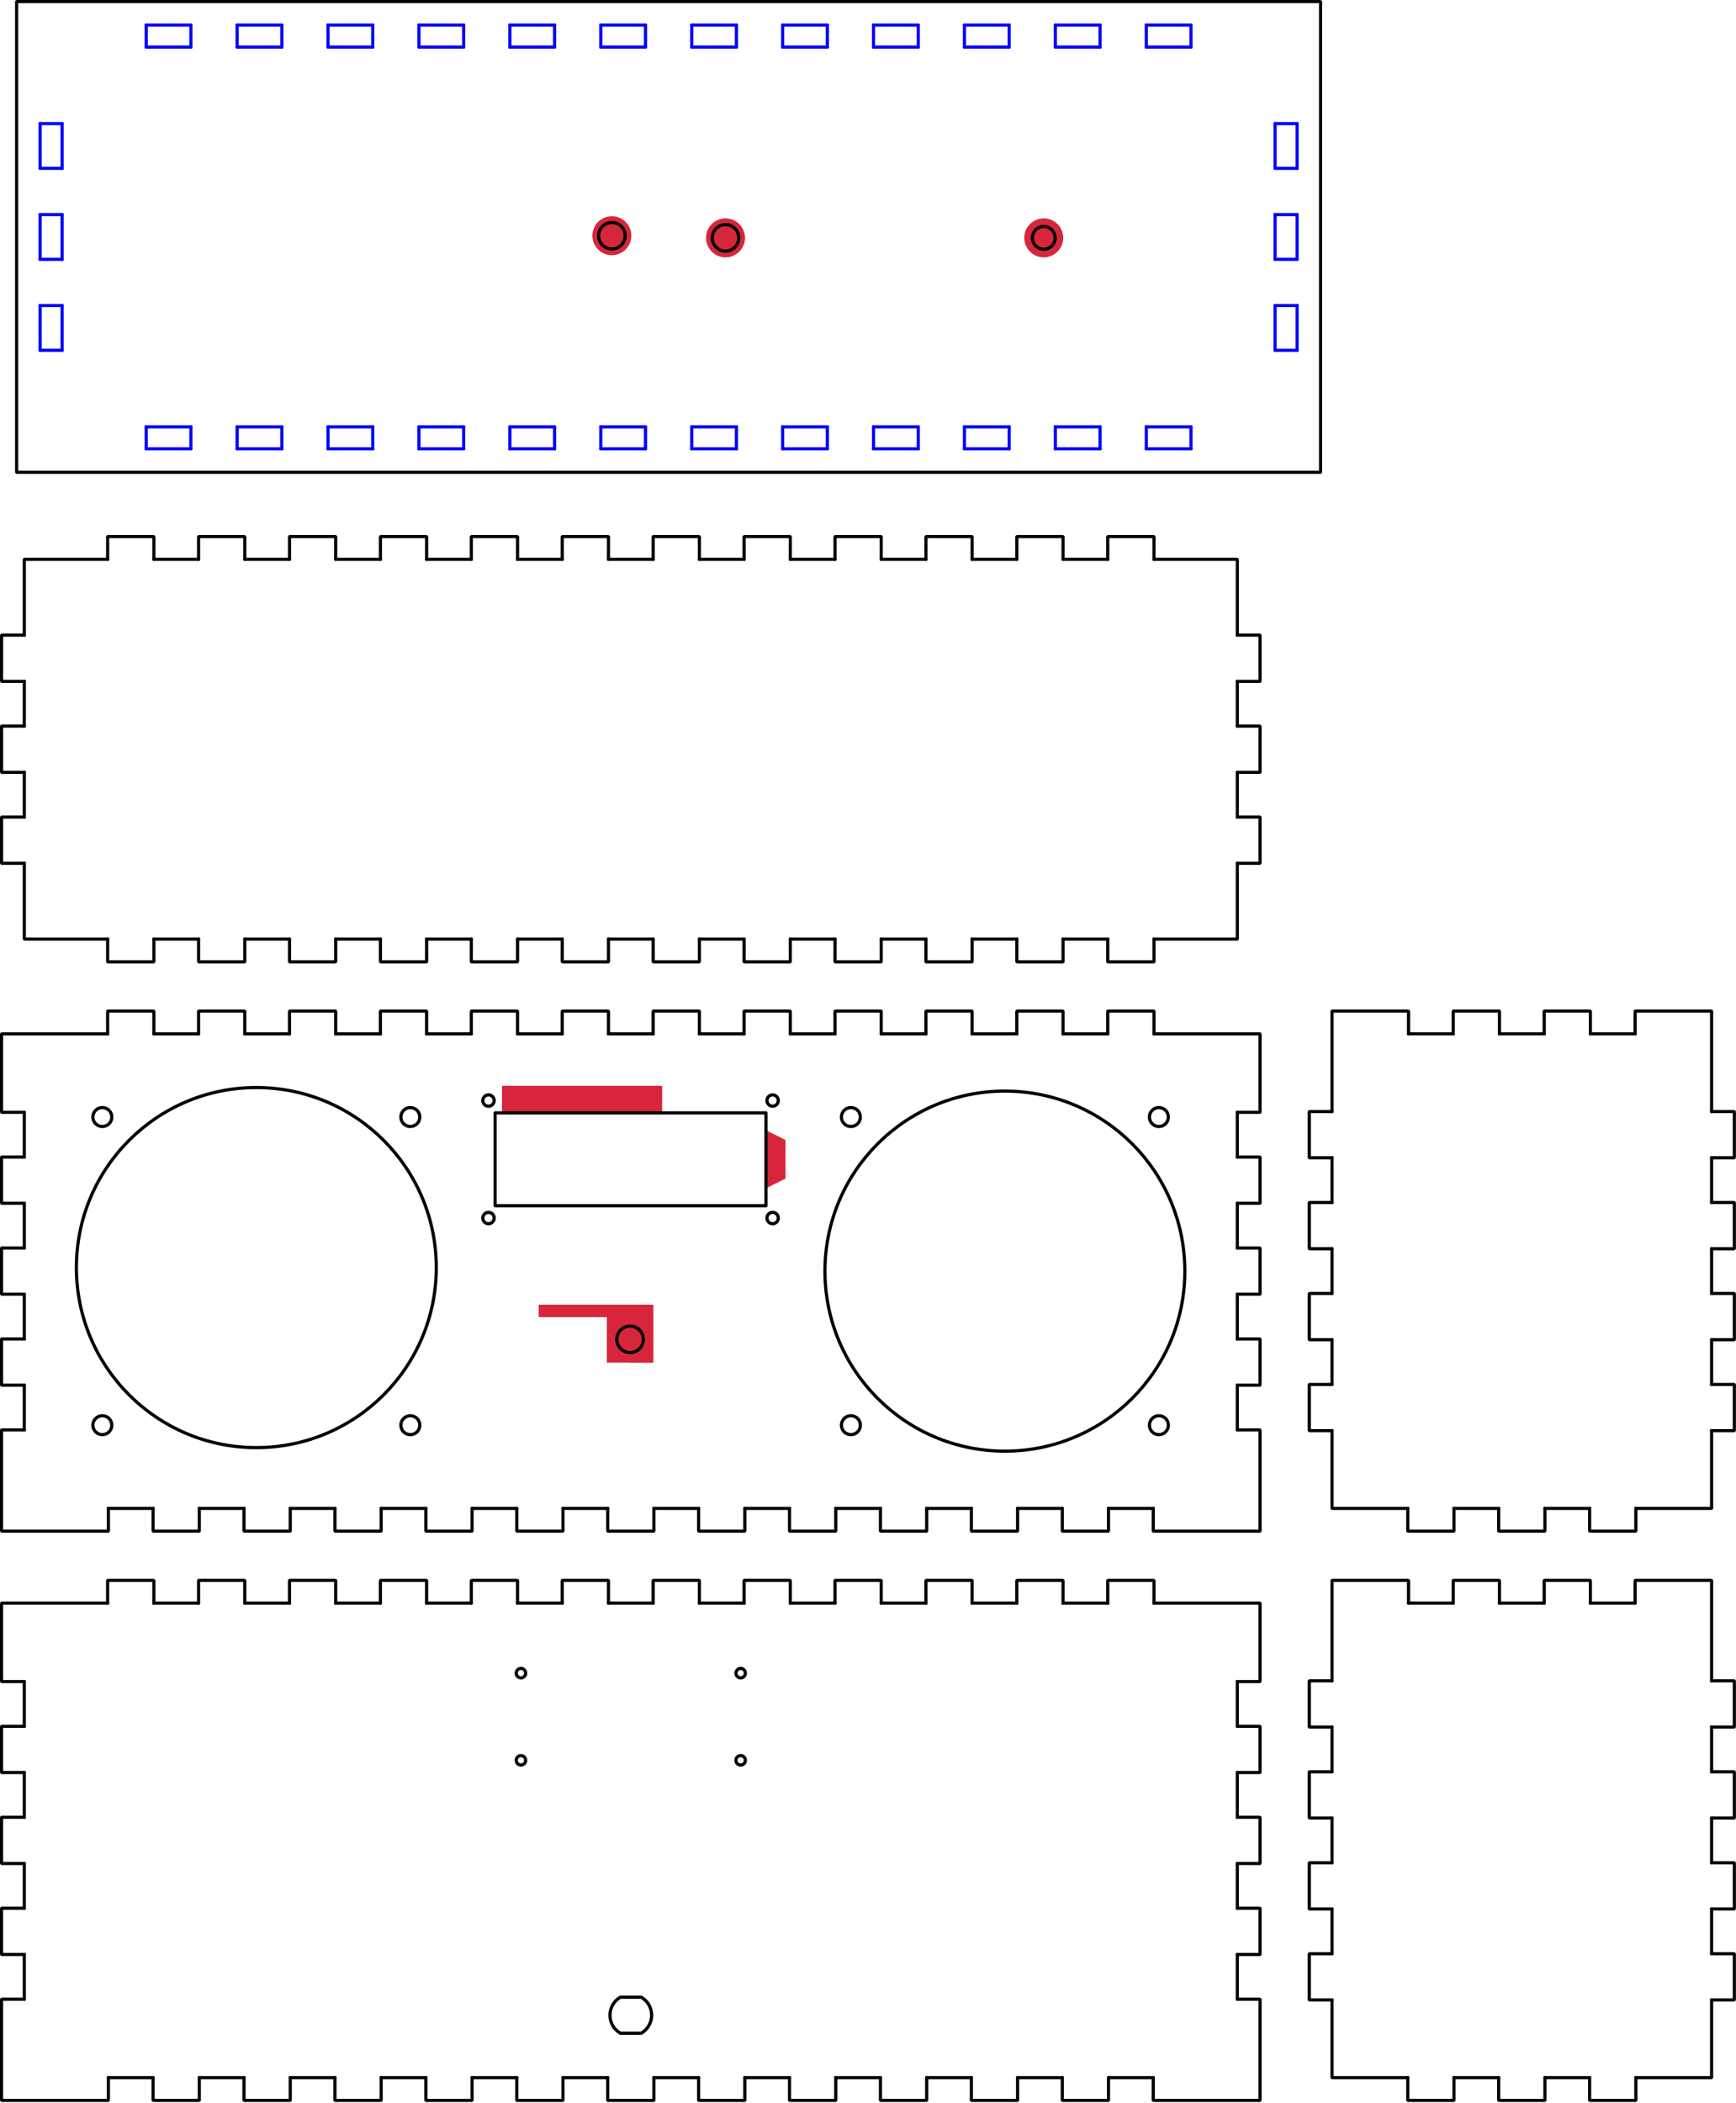 <?xml version="1.0" encoding="UTF-8" standalone="no"?><!DOCTYPE svg PUBLIC "-//W3C//DTD SVG 1.1//EN" "http://www.w3.org/Graphics/SVG/1.1/DTD/svg11.dtd"><svg width="100%" height="100%" viewBox="0 0 1732 2097" version="1.1" xmlns="http://www.w3.org/2000/svg" xmlns:xlink="http://www.w3.org/1999/xlink" xml:space="preserve" xmlns:serif="http://www.serif.com/" style="fill-rule:evenodd;clip-rule:evenodd;stroke-linecap:round;stroke-linejoin:round;stroke-miterlimit:1.5;"><g id="Senkungen"><path d="M628.622,1358.26l22.678,0l-0,-56.693l-113.386,0l-0,11.339l68.031,-0l0,45.354" style="fill:#d7263c;stroke:#d72638;stroke-width:1.07px;"/><path d="M764.221,1184.4l18.949,-9.449l0,-37.795l-18.897,-9.449l-0,56.693" style="fill:#d7263c;stroke:#d72638;stroke-width:1.07px;"/><rect x="501.383" y="1083.3" width="158.74" height="26.457" style="fill:#d7263c;stroke:#d72638;stroke-width:1.07px;"/><path d="M605.945,1358.26l45.355,0" style="fill:none;stroke:#d72638;stroke-width:1.07px;"/><circle cx="1041.35" cy="237.185" r="18.898" style="fill:#d7263c;stroke:#d72638;stroke-width:1.07px;"/><circle cx="723.843" cy="237.185" r="18.898" style="fill:#d7263c;stroke:#d72638;stroke-width:1.07px;"/><circle cx="610.457" cy="235.046" r="18.898" style="fill:#d7263c;stroke:#d72638;stroke-width:1.07px;"/></g><g id="_6mm" serif:id="6mm"><path d="M190.467,447.559l-44.598,0c-0.378,0 -0,0.378 -0,0l-0,-21.921c-0,-0.378 -0.378,-0 -0,-0l44.598,-0c0.378,-0 0,-0.378 0,-0l0,21.921c0,0.378 0.378,0 0,0Z" style="fill:none;fill-rule:nonzero;stroke:#00f;stroke-width:3.15px;stroke-miterlimit:4;"/><path d="M281.176,447.559l-44.599,0c-0.378,0 0,0.378 0,0l0,-21.921c0,-0.378 -0.378,-0 0,-0l44.599,-0c0.378,-0 -0,-0.378 -0,-0l-0,21.921c-0,0.378 0.378,0 -0,0Z" style="fill:none;fill-rule:nonzero;stroke:#00f;stroke-width:3.15px;stroke-miterlimit:4;"/><path d="M371.885,447.559l-44.599,0c-0.378,0 0,0.378 0,0l0,-21.921c0,-0.378 -0.378,-0 0,-0l44.599,-0c0.377,-0 -0,-0.378 -0,-0l-0,21.921c-0,0.378 0.377,0 -0,0Z" style="fill:none;fill-rule:nonzero;stroke:#00f;stroke-width:3.15px;stroke-miterlimit:4;"/><path d="M462.593,447.559l-44.598,0c-0.378,0 -0,0.378 -0,0l-0,-21.921c-0,-0.378 -0.378,-0 -0,-0l44.598,-0c0.378,-0 0,-0.378 0,-0l0,21.921c0,0.378 0.378,0 0,0Z" style="fill:none;fill-rule:nonzero;stroke:#00f;stroke-width:3.15px;stroke-miterlimit:4;"/><path d="M553.302,447.559l-44.599,0c-0.378,0 0,0.378 0,0l0,-21.921c0,-0.378 -0.378,-0 0,-0l44.599,-0c0.378,-0 -0,-0.378 -0,-0l-0,21.921c-0,0.378 0.378,0 -0,0Z" style="fill:none;fill-rule:nonzero;stroke:#00f;stroke-width:3.15px;stroke-miterlimit:4;"/><path d="M644.01,447.559l-44.598,0c-0.378,0 0,0.378 0,0l0,-21.921c0,-0.378 -0.378,-0 0,-0l44.598,-0c0.378,-0 0,-0.378 0,-0l0,21.921c0,0.378 0.378,0 0,0Z" style="fill:none;fill-rule:nonzero;stroke:#00f;stroke-width:3.15px;stroke-miterlimit:4;"/><path d="M734.719,447.559l-44.598,0c-0.378,0 -0,0.378 -0,0l-0,-21.921c-0,-0.378 -0.378,-0 -0,-0l44.598,-0c0.378,-0 0,-0.378 0,-0l0,21.921c0,0.378 0.378,0 0,0Z" style="fill:none;fill-rule:nonzero;stroke:#00f;stroke-width:3.15px;stroke-miterlimit:4;"/><path d="M825.428,447.559l-44.599,0c-0.378,0 0,0.378 0,0l0,-21.921c0,-0.378 -0.378,-0 0,-0l44.599,-0c0.378,-0 -0,-0.378 -0,-0l-0,21.921c-0,0.378 0.378,0 -0,0Z" style="fill:none;fill-rule:nonzero;stroke:#00f;stroke-width:3.15px;stroke-miterlimit:4;"/><path d="M916.136,447.559l-44.598,0c-0.378,0 0,0.378 0,0l0,-21.921c0,-0.378 -0.378,-0 0,-0l44.598,-0c0.378,-0 0,-0.378 0,-0l0,21.921c0,0.378 0.378,0 0,0Z" style="fill:none;fill-rule:nonzero;stroke:#00f;stroke-width:3.15px;stroke-miterlimit:4;"/><path d="M1006.85,447.559l-44.598,0c-0.378,0 -0,0.378 -0,0l-0,-21.921c-0,-0.378 -0.378,-0 -0,-0l44.598,-0c0.378,-0 0,-0.378 0,-0l0,21.921c0,0.378 0.378,0 0,0Z" style="fill:none;fill-rule:nonzero;stroke:#00f;stroke-width:3.15px;stroke-miterlimit:4;"/><path d="M1097.55,447.559l-44.599,0c-0.378,0 0,0.378 0,0l0,-21.921c0,-0.378 -0.378,-0 0,-0l44.599,-0c0.378,-0 -0,-0.378 -0,-0l-0,21.921c-0,0.378 0.378,0 -0,0Z" style="fill:none;fill-rule:nonzero;stroke:#00f;stroke-width:3.15px;stroke-miterlimit:4;"/><path d="M1188.26,447.559l-44.598,0c-0.378,0 0,0.378 0,0l0,-21.921c0,-0.378 -0.378,-0 0,-0l44.598,-0c0.378,-0 0,-0.378 0,-0l0,21.921c0,0.378 0.378,0 0,0Z" style="fill:none;fill-rule:nonzero;stroke:#00f;stroke-width:3.15px;stroke-miterlimit:4;"/><path d="M62.341,470.992l1254.8,0c0.208,0 0.378,-0.17 0.378,-0.378l0,-468.661c0,-0.208 -0.17,-0.378 -0.378,-0.378l-1300.16,-0c-0.208,-0 -0.378,0.17 -0.378,0.378l-0,468.661c-0,0.208 0.17,0.378 0.378,0.378l45.354,0" style="fill:none;fill-rule:nonzero;stroke:#000;stroke-width:3.15px;stroke-miterlimit:4;"/><path d="M1294.09,304.693l0,44.598c0,0.378 0.378,0 0,0l-21.921,0c-0.378,0 -0,0.378 -0,0l-0,-44.598c-0,-0.378 -0.378,-0 -0,-0l21.921,-0c0.378,-0 0,-0.378 0,-0Z" style="fill:none;fill-rule:nonzero;stroke:#00f;stroke-width:3.15px;stroke-miterlimit:4;"/><path d="M1294.09,213.984l0,44.599c0,0.378 0.378,-0 0,-0l-21.921,-0c-0.378,-0 -0,0.378 -0,-0l-0,-44.599c-0,-0.378 -0.378,0 -0,0l21.921,0c0.378,0 0,-0.378 0,0Z" style="fill:none;fill-rule:nonzero;stroke:#00f;stroke-width:3.15px;stroke-miterlimit:4;"/><path d="M1294.09,123.276l0,44.598c0,0.378 0.378,0 0,0l-21.921,0c-0.378,0 -0,0.378 -0,0l-0,-44.598c-0,-0.378 -0.378,-0 -0,-0l21.921,-0c0.378,-0 0,-0.378 0,-0Z" style="fill:none;fill-rule:nonzero;stroke:#00f;stroke-width:3.15px;stroke-miterlimit:4;"/><path d="M1143.66,25.008l44.598,-0c0.378,-0 0,-0.378 0,-0l0,21.921c0,0.378 0.378,0 0,0l-44.598,0c-0.378,0 0,0.378 0,0l0,-21.921c0,-0.378 -0.378,-0 0,-0Z" style="fill:none;fill-rule:nonzero;stroke:#00f;stroke-width:3.15px;stroke-miterlimit:4;"/><path d="M1052.95,25.008l44.599,-0c0.378,-0 -0,-0.378 -0,-0l-0,21.921c-0,0.378 0.378,0 -0,0l-44.599,0c-0.378,0 0,0.378 0,0l0,-21.921c0,-0.378 -0.378,-0 0,-0Z" style="fill:none;fill-rule:nonzero;stroke:#00f;stroke-width:3.15px;stroke-miterlimit:4;"/><path d="M962.247,25.008l44.598,-0c0.378,-0 0,-0.378 0,-0l0,21.921c0,0.378 0.378,0 0,0l-44.598,0c-0.378,0 -0,0.378 -0,0l-0,-21.921c-0,-0.378 -0.378,-0 -0,-0Z" style="fill:none;fill-rule:nonzero;stroke:#00f;stroke-width:3.15px;stroke-miterlimit:4;"/><path d="M871.538,25.008l44.598,-0c0.378,-0 0,-0.378 0,-0l0,21.921c0,0.378 0.378,0 0,0l-44.598,0c-0.378,0 0,0.378 0,0l0,-21.921c0,-0.378 -0.378,-0 0,-0Z" style="fill:none;fill-rule:nonzero;stroke:#00f;stroke-width:3.15px;stroke-miterlimit:4;"/><path d="M780.829,25.008l44.599,-0c0.378,-0 -0,-0.378 -0,-0l-0,21.921c-0,0.378 0.378,0 -0,0l-44.599,0c-0.378,0 0,0.378 0,0l0,-21.921c0,-0.378 -0.378,-0 0,-0Z" style="fill:none;fill-rule:nonzero;stroke:#00f;stroke-width:3.15px;stroke-miterlimit:4;"/><path d="M690.121,25.008l44.598,-0c0.378,-0 0,-0.378 0,-0l0,21.921c0,0.378 0.378,0 0,0l-44.598,0c-0.378,0 -0,0.378 -0,0l-0,-21.921c-0,-0.378 -0.378,-0 -0,-0Z" style="fill:none;fill-rule:nonzero;stroke:#00f;stroke-width:3.15px;stroke-miterlimit:4;"/><path d="M599.412,25.008l44.598,-0c0.378,-0 0,-0.378 0,-0l0,21.921c0,0.378 0.378,0 0,0l-44.598,0c-0.378,0 0,0.378 0,0l0,-21.921c0,-0.378 -0.378,-0 0,-0Z" style="fill:none;fill-rule:nonzero;stroke:#00f;stroke-width:3.15px;stroke-miterlimit:4;"/><path d="M508.703,25.008l44.599,-0c0.378,-0 -0,-0.378 -0,-0l-0,21.921c-0,0.378 0.378,0 -0,0l-44.599,0c-0.378,0 0,0.378 0,0l0,-21.921c0,-0.378 -0.378,-0 0,-0Z" style="fill:none;fill-rule:nonzero;stroke:#00f;stroke-width:3.15px;stroke-miterlimit:4;"/><path d="M417.995,25.008l44.598,-0c0.378,-0 0,-0.378 0,-0l0,21.921c0,0.378 0.378,0 0,0l-44.598,0c-0.378,0 -0,0.378 -0,0l-0,-21.921c-0,-0.378 -0.378,-0 -0,-0Z" style="fill:none;fill-rule:nonzero;stroke:#00f;stroke-width:3.15px;stroke-miterlimit:4;"/><path d="M327.286,25.008l44.599,-0c0.377,-0 -0,-0.378 -0,-0l-0,21.921c-0,0.378 0.377,0 -0,0l-44.599,0c-0.378,0 0,0.378 0,0l0,-21.921c0,-0.378 -0.378,-0 0,-0Z" style="fill:none;fill-rule:nonzero;stroke:#00f;stroke-width:3.15px;stroke-miterlimit:4;"/><path d="M236.577,25.008l44.599,-0c0.378,-0 -0,-0.378 -0,-0l-0,21.921c-0,0.378 0.378,0 -0,0l-44.599,0c-0.378,0 0,0.378 0,0l0,-21.921c0,-0.378 -0.378,-0 0,-0Z" style="fill:none;fill-rule:nonzero;stroke:#00f;stroke-width:3.15px;stroke-miterlimit:4;"/><path d="M145.869,25.008l44.598,-0c0.378,-0 0,-0.378 0,-0l0,21.921c0,0.378 0.378,0 0,0l-44.598,0c-0.378,0 -0,0.378 -0,0l-0,-21.921c-0,-0.378 -0.378,-0 -0,-0Z" style="fill:none;fill-rule:nonzero;stroke:#00f;stroke-width:3.15px;stroke-miterlimit:4;"/><path d="M40.042,167.874l-0,-44.598c-0,-0.378 -0.378,-0 -0,-0l21.921,-0c0.378,-0 0,-0.378 0,-0l0,44.598c0,0.378 0.378,0 0,0l-21.921,0c-0.378,0 -0,0.378 -0,0Z" style="fill:none;fill-rule:nonzero;stroke:#00f;stroke-width:3.15px;stroke-miterlimit:4;"/><path d="M40.042,258.583l-0,-44.599c-0,-0.378 -0.378,0 -0,0l21.921,0c0.378,0 0,-0.378 0,0l0,44.599c0,0.378 0.378,-0 0,-0l-21.921,-0c-0.378,-0 -0,0.378 -0,-0Z" style="fill:none;fill-rule:nonzero;stroke:#00f;stroke-width:3.15px;stroke-miterlimit:4;"/><path d="M40.042,349.291l-0,-44.598c-0,-0.378 -0.378,-0 -0,-0l21.921,-0c0.378,-0 0,-0.378 0,-0l0,44.598c0,0.378 0.378,0 0,0l-21.921,0c-0.378,0 -0,0.378 -0,0Z" style="fill:none;fill-rule:nonzero;stroke:#00f;stroke-width:3.15px;stroke-miterlimit:4;"/><path d="M24.63,936.462l82.772,-0c0.378,-0 -0,-0.378 -0,-0l-0,22.299c-0,0.208 0.17,0.378 0.378,0.378l45.354,0c0.208,0 0.378,-0.17 0.378,-0.378l-0,-22.299c-0,-0.378 -0.378,-0 -0,-0l44.598,-0c0.378,-0 0,-0.378 0,-0l0,22.299c0,0.208 0.17,0.378 0.378,0.378l45.355,0c0.207,0 0.377,-0.17 0.377,-0.378l0,-22.299c0,-0.378 -0.377,-0 0,-0l44.599,-0c0.378,-0 -0,-0.378 -0,-0l-0,22.299c-0,0.208 0.17,0.378 0.378,0.378l45.354,0c0.208,0 0.378,-0.17 0.378,-0.378l0,-22.299c0,-0.378 -0.378,-0 0,-0l44.599,-0c0.378,-0 -0,-0.378 -0,-0l-0,22.299c-0,0.208 0.17,0.378 0.378,0.378l45.354,0c0.208,0 0.378,-0.17 0.378,-0.378l-0,-22.299c-0,-0.378 -0.378,-0 -0,-0l44.598,-0c0.378,-0 0,-0.378 0,-0l0,22.299c0,0.208 0.17,0.378 0.378,0.378l45.355,0c0.207,0 0.377,-0.17 0.377,-0.378l0,-22.299c0,-0.378 -0.377,-0 0,-0l44.599,-0c0.378,-0 -0,-0.378 -0,-0l-0,22.299c-0,0.208 0.17,0.378 0.378,0.378l45.354,0c0.208,0 0.378,-0.17 0.378,-0.378l0,-22.299c0,-0.378 -0.378,-0 0,-0l44.599,-0c0.377,-0 -0,-0.378 -0,-0l-0,22.299c-0,0.208 0.17,0.378 0.377,0.378l45.355,0c0.208,0 0.378,-0.17 0.378,-0.378l-0,-22.299c-0,-0.378 -0.378,-0 -0,-0l44.598,-0c0.378,-0 0,-0.378 0,-0l0,22.299c0,0.208 0.17,0.378 0.378,0.378l45.354,0c0.208,0 0.378,-0.17 0.378,-0.378l0,-22.299c0,-0.378 -0.378,-0 0,-0l44.599,-0c0.378,-0 -0,-0.378 -0,-0l-0,22.299c-0,0.208 0.17,0.378 0.378,0.378l45.354,0c0.208,0 0.378,-0.17 0.378,-0.378l0,-22.299c0,-0.378 -0.378,-0 0,-0l44.599,-0c0.377,-0 -0,-0.378 -0,-0l-0,22.299c-0,0.208 0.17,0.378 0.377,0.378l45.355,0c0.208,0 0.378,-0.17 0.378,-0.378l-0,-22.299c-0,-0.378 -0.378,-0 -0,-0l44.598,-0c0.378,-0 0,-0.378 0,-0l0,22.299c0,0.208 0.17,0.378 0.378,0.378l45.354,0c0.208,0 0.378,-0.17 0.378,-0.378l0,-22.299c0,-0.378 -0.378,-0 0,-0l44.599,-0c0.378,-0 -0,-0.378 -0,-0l-0,22.299c-0,0.208 0.17,0.378 0.378,0.378l45.354,0c0.208,0 0.378,-0.17 0.378,-0.378l0,-22.299c0,-0.378 -0.378,-0 0,-0l82.772,-0c0.208,-0 0.378,-0.17 0.378,-0.378l-0,-75.213c-0,-0.378 -0.378,0 -0,0l22.299,0c0.208,0 0.378,-0.17 0.378,-0.378l-0,-45.354c-0,-0.208 -0.17,-0.378 -0.378,-0.378l-22.299,0c-0.378,0 -0,0.378 -0,0l-0,-44.598c-0,-0.378 -0.378,-0 -0,-0l22.299,-0c0.208,-0 0.378,-0.17 0.378,-0.378l-0,-45.355c-0,-0.207 -0.17,-0.378 -0.378,-0.378l-22.299,0c-0.378,0 -0,0.378 -0,0l-0,-44.598c-0,-0.378 -0.378,0 -0,0l22.299,0c0.208,0 0.378,-0.17 0.378,-0.378l-0,-45.354c-0,-0.208 -0.17,-0.378 -0.378,-0.378l-22.299,-0c-0.378,-0 -0,0.378 -0,-0l-0,-75.213c-0,-0.208 -0.17,-0.378 -0.378,-0.378l-82.772,0c-0.378,0 0,0.378 0,0l0,-22.299c0,-0.208 -0.17,-0.378 -0.378,-0.378l-45.354,0c-0.208,0 -0.378,0.17 -0.378,0.378l-0,22.299c-0,0.378 0.378,0 -0,0l-44.599,0c-0.378,0 0,0.378 0,0l0,-22.299c0,-0.208 -0.17,-0.378 -0.378,-0.378l-45.354,0c-0.208,0 -0.378,0.17 -0.378,0.378l0,22.299c0,0.378 0.378,0 0,0l-44.598,0c-0.378,0 -0,0.378 -0,0l-0,-22.299c-0,-0.208 -0.17,-0.378 -0.378,-0.378l-45.355,0c-0.207,0 -0.377,0.17 -0.377,0.378l-0,22.299c-0,0.378 0.377,0 -0,0l-44.599,0c-0.378,0 0,0.378 0,0l0,-22.299c0,-0.208 -0.17,-0.378 -0.378,-0.378l-45.354,0c-0.208,0 -0.378,0.17 -0.378,0.378l-0,22.299c-0,0.378 0.378,0 -0,0l-44.599,0c-0.378,0 0,0.378 0,0l0,-22.299c0,-0.208 -0.17,-0.378 -0.378,-0.378l-45.354,0c-0.208,0 -0.378,0.17 -0.378,0.378l0,22.299c0,0.378 0.378,0 0,0l-44.598,0c-0.378,0 -0,0.378 -0,0l-0,-22.299c-0,-0.208 -0.17,-0.378 -0.378,-0.378l-45.355,0c-0.207,0 -0.377,0.17 -0.377,0.378l-0,22.299c-0,0.378 0.377,0 -0,0l-44.599,0c-0.378,0 0,0.378 0,0l0,-22.299c0,-0.208 -0.17,-0.378 -0.378,-0.378l-45.354,0c-0.208,0 -0.378,0.17 -0.378,0.378l-0,22.299c-0,0.378 0.378,0 -0,0l-44.599,0c-0.377,0 0,0.378 0,0l0,-22.299c0,-0.208 -0.17,-0.378 -0.377,-0.378l-45.355,0c-0.208,0 -0.378,0.17 -0.378,0.378l0,22.299c0,0.378 0.378,0 0,0l-44.598,0c-0.378,0 -0,0.378 -0,0l-0,-22.299c-0,-0.208 -0.17,-0.378 -0.378,-0.378l-45.354,0c-0.208,0 -0.378,0.17 -0.378,0.378l-0,22.299c-0,0.378 0.378,0 -0,0l-44.599,0c-0.378,0 0,0.378 0,0l0,-22.299c0,-0.208 -0.17,-0.378 -0.378,-0.378l-45.354,0c-0.208,0 -0.378,0.17 -0.378,0.378l-0,22.299c-0,0.378 0.378,0 -0,0l-44.599,0c-0.377,0 0,0.378 0,0l0,-22.299c0,-0.208 -0.17,-0.378 -0.377,-0.378l-45.355,0c-0.208,0 -0.378,0.17 -0.378,0.378l0,22.299c0,0.378 0.378,0 0,0l-44.598,0c-0.378,0 -0,0.378 -0,0l-0,-22.299c-0,-0.208 -0.17,-0.378 -0.378,-0.378l-45.354,0c-0.208,0 -0.378,0.17 -0.378,0.378l-0,22.299c-0,0.378 0.378,0 -0,0l-82.772,0c-0.208,0 -0.378,0.17 -0.378,0.378l-0,75.213c-0,0.378 0.378,-0 -0,-0l-22.299,-0c-0.208,-0 -0.378,0.17 -0.378,0.378l-0,45.354c-0,0.208 0.17,0.378 0.378,0.378l22.299,0c0.378,0 -0,-0.378 -0,0l-0,44.598c-0,0.378 0.378,0 -0,0l-22.299,0c-0.208,0 -0.378,0.171 -0.378,0.378l-0,45.355c-0,0.208 0.17,0.378 0.378,0.378l22.299,-0c0.378,-0 -0,-0.378 -0,-0l-0,44.598c-0,0.378 0.378,0 -0,0l-22.299,0c-0.208,0 -0.378,0.17 -0.378,0.378l-0,45.354c-0,0.208 0.17,0.378 0.378,0.378l22.299,0c0.378,0 -0,-0.378 -0,0l-0,75.213c-0,0.208 0.17,0.378 0.378,0.378" style="fill:none;fill-rule:nonzero;stroke:#000;stroke-width:3.15px;stroke-miterlimit:4;"/><path d="M1234.08,1030.95l-82.772,0c-0.378,0 0,0.378 0,0l0,-22.299c0,-0.208 -0.17,-0.378 -0.378,-0.378l-45.354,-0c-0.208,-0 -0.378,0.17 -0.378,0.378l-0,22.299c-0,0.378 0.378,0 -0,0l-44.599,0c-0.378,0 0,0.378 0,0l0,-22.299c0,-0.208 -0.17,-0.378 -0.378,-0.378l-45.354,-0c-0.208,-0 -0.378,0.17 -0.378,0.378l0,22.299c0,0.378 0.378,0 0,0l-44.598,0c-0.378,0 -0,0.378 -0,0l-0,-22.299c-0,-0.208 -0.17,-0.378 -0.378,-0.378l-45.355,-0c-0.207,-0 -0.377,0.17 -0.377,0.378l-0,22.299c-0,0.378 0.377,0 -0,0l-44.599,0c-0.378,0 0,0.378 0,0l0,-22.299c0,-0.208 -0.17,-0.378 -0.378,-0.378l-45.354,-0c-0.208,-0 -0.378,0.17 -0.378,0.378l-0,22.299c-0,0.378 0.378,0 -0,0l-44.599,0c-0.378,0 0,0.378 0,0l0,-22.299c0,-0.208 -0.17,-0.378 -0.378,-0.378l-45.354,-0c-0.208,-0 -0.378,0.17 -0.378,0.378l0,22.299c0,0.378 0.378,0 0,0l-44.598,0c-0.378,0 -0,0.378 -0,0l-0,-22.299c-0,-0.208 -0.17,-0.378 -0.378,-0.378l-45.355,-0c-0.207,-0 -0.377,0.17 -0.377,0.378l-0,22.299c-0,0.378 0.377,0 -0,0l-44.599,0c-0.378,0 0,0.378 0,0l0,-22.299c0,-0.208 -0.17,-0.378 -0.378,-0.378l-45.354,-0c-0.208,-0 -0.378,0.17 -0.378,0.378l-0,22.299c-0,0.378 0.378,0 -0,0l-44.599,0c-0.377,0 0,0.378 0,0l0,-22.299c0,-0.208 -0.17,-0.378 -0.377,-0.378l-45.355,-0c-0.208,-0 -0.378,0.17 -0.378,0.378l0,22.299c0,0.378 0.378,0 0,0l-44.598,0c-0.378,0 -0,0.378 -0,0l-0,-22.299c-0,-0.208 -0.17,-0.378 -0.378,-0.378l-45.354,-0c-0.208,-0 -0.378,0.17 -0.378,0.378l-0,22.299c-0,0.378 0.378,0 -0,0l-44.599,0c-0.378,0 0,0.378 0,0l0,-22.299c0,-0.208 -0.17,-0.378 -0.378,-0.378l-45.354,-0c-0.208,-0 -0.378,0.17 -0.378,0.378l-0,22.299c-0,0.378 0.378,0 -0,0l-44.599,0c-0.377,0 0,0.378 0,0l0,-22.299c0,-0.208 -0.17,-0.378 -0.377,-0.378l-45.355,-0c-0.208,-0 -0.378,0.17 -0.378,0.378l0,22.299c0,0.378 0.378,0 0,0l-44.598,0c-0.378,0 -0,0.378 -0,0l-0,-22.299c-0,-0.208 -0.17,-0.378 -0.378,-0.378l-45.354,-0c-0.208,-0 -0.378,0.17 -0.378,0.378l-0,22.299c-0,0.378 0.378,0 -0,0l-105.449,0c-0.208,0 -0.378,0.17 -0.378,0.378l-0,77.48c-0,0.208 0.17,0.378 0.378,0.378l22.299,0c0.378,0 -0,-0.378 -0,0l-0,44.599c-0,0.378 0.378,-0 -0,-0l-22.299,-0c-0.208,-0 -0.378,0.17 -0.378,0.378l-0,45.354c-0,0.208 0.17,0.378 0.378,0.378l22.299,0c0.378,0 -0,-0.378 -0,0l-0,44.598c-0,0.378 0.378,0 -0,0l-22.299,0c-0.208,0 -0.378,0.171 -0.378,0.378l-0,45.355c-0,0.208 0.17,0.378 0.378,0.378l22.299,-0c0.378,-0 -0,-0.378 -0,-0l-0,44.598c-0,0.378 0.378,0 -0,0l-22.299,0c-0.208,0 -0.378,0.17 -0.378,0.378l-0,45.354c-0,0.208 0.17,0.378 0.378,0.378l22.299,0c0.378,0 -0,-0.378 -0,0l-0,44.599c-0,0.378 0.378,-0 -0,-0l-22.299,-0c-0.208,-0 -0.378,0.17 -0.378,0.378l-0,100.157c-0,0.208 0.17,0.378 0.378,0.378l105.827,0c0.207,0 0.377,-0.17 0.377,-0.378l0,-22.299c0,-0.378 -0.377,-0 0,-0l44.599,-0c0.378,-0 -0,-0.378 -0,-0l-0,22.299c-0,0.208 0.17,0.378 0.378,0.378l45.354,0c0.208,0 0.378,-0.17 0.378,-0.378l0,-22.299c0,-0.378 -0.378,-0 0,-0l44.599,-0c0.378,-0 -0,-0.378 -0,-0l-0,22.299c-0,0.208 0.17,0.378 0.378,0.378l45.354,0c0.208,0 0.378,-0.17 0.378,-0.378l-0,-22.299c-0,-0.378 -0.378,-0 -0,-0l44.598,-0c0.378,-0 0,-0.378 0,-0l0,22.299c0,0.208 0.17,0.378 0.378,0.378l45.355,0c0.207,0 0.377,-0.17 0.377,-0.378l0,-22.299c0,-0.378 -0.377,-0 0,-0l44.599,-0c0.378,-0 -0,-0.378 -0,-0l-0,22.299c-0,0.208 0.17,0.378 0.378,0.378l45.354,0c0.208,0 0.378,-0.17 0.378,-0.378l0,-22.299c0,-0.378 -0.378,-0 0,-0l44.599,-0c0.378,-0 -0,-0.378 -0,-0l-0,22.299c-0,0.208 0.17,0.378 0.378,0.378l45.354,0c0.208,0 0.378,-0.17 0.378,-0.378l-0,-22.299c-0,-0.378 -0.378,-0 -0,-0l44.598,-0c0.378,-0 0,-0.378 0,-0l0,22.299c0,0.208 0.17,0.378 0.378,0.378l45.354,0c0.208,0 0.378,-0.17 0.378,-0.378l0,-22.299c0,-0.378 -0.378,-0 0,-0l44.599,-0c0.378,-0 -0,-0.378 -0,-0l-0,22.299c-0,0.208 0.17,0.378 0.378,0.378l45.354,0c0.208,0 0.378,-0.17 0.378,-0.378l0,-22.299c0,-0.378 -0.378,-0 0,-0l44.599,-0c0.377,-0 -0,-0.378 -0,-0l-0,22.299c-0,0.208 0.17,0.378 0.377,0.378l45.355,0c0.208,0 0.378,-0.17 0.378,-0.378l-0,-22.299c-0,-0.378 -0.378,-0 -0,-0l44.598,-0c0.378,-0 0,-0.378 0,-0l0,22.299c0,0.208 0.17,0.378 0.378,0.378l45.354,0c0.208,0 0.378,-0.17 0.378,-0.378l0,-22.299c0,-0.378 -0.378,-0 0,-0l44.599,-0c0.378,-0 -0,-0.378 -0,-0l-0,22.299c-0,0.208 0.17,0.378 0.378,0.378l45.354,0c0.208,0 0.378,-0.17 0.378,-0.378l0,-22.299c0,-0.378 -0.378,-0 0,-0l44.599,-0c0.377,-0 -0,-0.378 -0,-0l-0,22.299c-0,0.208 0.17,0.378 0.377,0.378l45.355,0c0.208,0 0.378,-0.17 0.378,-0.378l-0,-22.299c-0,-0.378 -0.378,-0 -0,-0l44.598,-0c0.378,-0 0,-0.378 0,-0l0,22.299c0,0.208 0.17,0.378 0.378,0.378l105.827,0c0.208,0 0.378,-0.17 0.378,-0.378l-0,-100.157c-0,-0.208 -0.17,-0.378 -0.378,-0.378l-22.299,-0c-0.378,-0 -0,0.378 -0,-0l-0,-44.599c-0,-0.378 -0.378,0 -0,0l22.299,0c0.208,0 0.378,-0.17 0.378,-0.378l-0,-45.354c-0,-0.208 -0.17,-0.378 -0.378,-0.378l-22.299,0c-0.378,0 -0,0.378 -0,0l-0,-44.598c-0,-0.378 -0.378,-0 -0,-0l22.299,-0c0.208,-0 0.378,-0.17 0.378,-0.378l-0,-45.355c-0,-0.207 -0.17,-0.378 -0.378,-0.378l-22.299,0c-0.378,0 -0,0.378 -0,0l-0,-44.598c-0,-0.378 -0.378,0 -0,0l22.299,0c0.208,0 0.378,-0.17 0.378,-0.378l-0,-45.354c-0,-0.208 -0.17,-0.378 -0.378,-0.378l-22.299,-0c-0.378,-0 -0,0.378 -0,-0l-0,-44.599c-0,-0.378 -0.378,0 -0,0l22.299,0c0.208,0 0.378,-0.17 0.378,-0.378l-0,-77.48c-0,-0.208 -0.17,-0.378 -0.378,-0.378l-22.677,0" style="fill:none;fill-rule:nonzero;stroke:#000;stroke-width:3.15px;stroke-miterlimit:4;"/><path d="M1234.08,1598.63l-82.772,0c-0.378,0 0,0.378 0,0l0,-22.299c0,-0.208 -0.17,-0.378 -0.378,-0.378l-45.354,0c-0.208,0 -0.378,0.17 -0.378,0.378l-0,22.299c-0,0.378 0.378,0 -0,0l-44.599,0c-0.378,0 0,0.378 0,0l0,-22.299c0,-0.208 -0.17,-0.378 -0.378,-0.378l-45.354,0c-0.208,0 -0.378,0.17 -0.378,0.378l0,22.299c0,0.378 0.378,0 0,0l-44.598,0c-0.378,0 -0,0.378 -0,0l-0,-22.299c-0,-0.208 -0.17,-0.378 -0.378,-0.378l-45.355,0c-0.207,0 -0.377,0.17 -0.377,0.378l-0,22.299c-0,0.378 0.377,0 -0,0l-44.599,0c-0.378,0 0,0.378 0,0l0,-22.299c0,-0.208 -0.17,-0.378 -0.378,-0.378l-45.354,0c-0.208,0 -0.378,0.17 -0.378,0.378l-0,22.299c-0,0.378 0.378,0 -0,0l-44.599,0c-0.378,0 0,0.378 0,0l0,-22.299c0,-0.208 -0.17,-0.378 -0.378,-0.378l-45.354,0c-0.208,0 -0.378,0.17 -0.378,0.378l0,22.299c0,0.378 0.378,0 0,0l-44.598,0c-0.378,0 -0,0.378 -0,0l-0,-22.299c-0,-0.208 -0.17,-0.378 -0.378,-0.378l-45.355,0c-0.207,0 -0.377,0.17 -0.377,0.378l-0,22.299c-0,0.378 0.377,0 -0,0l-44.599,0c-0.378,0 0,0.378 0,0l0,-22.299c0,-0.208 -0.17,-0.378 -0.378,-0.378l-45.354,0c-0.208,0 -0.378,0.17 -0.378,0.378l-0,22.299c-0,0.378 0.378,0 -0,0l-44.599,0c-0.377,0 0,0.378 0,0l0,-22.299c0,-0.208 -0.17,-0.378 -0.377,-0.378l-45.355,0c-0.208,0 -0.378,0.17 -0.378,0.378l0,22.299c0,0.378 0.378,0 0,0l-44.598,0c-0.378,0 -0,0.378 -0,0l-0,-22.299c-0,-0.208 -0.17,-0.378 -0.378,-0.378l-45.354,0c-0.208,0 -0.378,0.17 -0.378,0.378l-0,22.299c-0,0.378 0.378,0 -0,0l-44.599,0c-0.378,0 0,0.378 0,0l0,-22.299c0,-0.208 -0.17,-0.378 -0.378,-0.378l-45.354,0c-0.208,0 -0.378,0.17 -0.378,0.378l-0,22.299c-0,0.378 0.378,0 -0,0l-44.599,0c-0.377,0 0,0.378 0,0l0,-22.299c0,-0.208 -0.17,-0.378 -0.377,-0.378l-45.355,0c-0.208,0 -0.378,0.17 -0.378,0.378l0,22.299c0,0.378 0.378,0 0,0l-44.598,0c-0.378,0 -0,0.378 -0,0l-0,-22.299c-0,-0.208 -0.17,-0.378 -0.378,-0.378l-45.354,0c-0.208,0 -0.378,0.17 -0.378,0.378l-0,22.299c-0,0.378 0.378,0 -0,0l-105.449,0c-0.208,0 -0.378,0.17 -0.378,0.378l-0,77.48c-0,0.208 0.17,0.378 0.378,0.378l22.299,0c0.378,0 -0,-0.378 -0,0l-0,44.599c-0,0.378 0.378,-0 -0,-0l-22.299,-0c-0.208,-0 -0.378,0.17 -0.378,0.378l-0,45.354c-0,0.208 0.17,0.378 0.378,0.378l22.299,0c0.378,0 -0,-0.378 -0,0l-0,44.598c-0,0.378 0.378,0 -0,0l-22.299,0c-0.208,0 -0.378,0.171 -0.378,0.378l-0,45.355c-0,0.208 0.17,0.378 0.378,0.378l22.299,-0c0.378,-0 -0,-0.378 -0,-0l-0,44.598c-0,0.378 0.378,0 -0,0l-22.299,0c-0.208,0 -0.378,0.17 -0.378,0.378l-0,45.354c-0,0.208 0.17,0.378 0.378,0.378l22.299,0c0.378,0 -0,-0.378 -0,0l-0,44.599c-0,0.378 0.378,-0 -0,-0l-22.299,-0c-0.208,-0 -0.378,0.17 -0.378,0.378l-0,100.157c-0,0.208 0.17,0.378 0.378,0.378l105.827,0c0.207,0 0.377,-0.17 0.377,-0.378l0,-22.299c0,-0.378 -0.377,0 0,0l44.599,0c0.378,0 -0,-0.378 -0,0l-0,22.299c-0,0.208 0.17,0.378 0.378,0.378l45.354,0c0.208,0 0.378,-0.17 0.378,-0.378l0,-22.299c0,-0.378 -0.378,0 0,0l44.599,0c0.378,0 -0,-0.378 -0,0l-0,22.299c-0,0.208 0.17,0.378 0.378,0.378l45.354,0c0.208,0 0.378,-0.17 0.378,-0.378l-0,-22.299c-0,-0.378 -0.378,0 -0,0l44.598,0c0.378,0 0,-0.378 0,0l0,22.299c0,0.208 0.17,0.378 0.378,0.378l45.355,0c0.207,0 0.377,-0.17 0.377,-0.378l0,-22.299c0,-0.378 -0.377,0 0,0l44.599,0c0.378,0 -0,-0.378 -0,0l-0,22.299c-0,0.208 0.17,0.378 0.378,0.378l45.354,0c0.208,0 0.378,-0.17 0.378,-0.378l0,-22.299c0,-0.378 -0.378,0 0,0l44.599,0c0.378,0 -0,-0.378 -0,0l-0,22.299c-0,0.208 0.17,0.378 0.378,0.378l45.354,0c0.208,0 0.378,-0.17 0.378,-0.378l-0,-22.299c-0,-0.378 -0.378,0 -0,0l44.598,0c0.378,0 0,-0.378 0,0l0,22.299c0,0.208 0.17,0.378 0.378,0.378l45.354,0c0.208,0 0.378,-0.17 0.378,-0.378l0,-22.299c0,-0.378 -0.378,0 0,0l44.599,0c0.378,0 -0,-0.378 -0,0l-0,22.299c-0,0.208 0.17,0.378 0.378,0.378l45.354,0c0.208,0 0.378,-0.17 0.378,-0.378l0,-22.299c0,-0.378 -0.378,0 0,0l44.599,0c0.377,0 -0,-0.378 -0,0l-0,22.299c-0,0.208 0.17,0.378 0.377,0.378l45.355,0c0.208,0 0.378,-0.17 0.378,-0.378l-0,-22.299c-0,-0.378 -0.378,0 -0,0l44.598,0c0.378,0 0,-0.378 0,0l0,22.299c0,0.208 0.17,0.378 0.378,0.378l45.354,0c0.208,0 0.378,-0.17 0.378,-0.378l0,-22.299c0,-0.378 -0.378,0 0,0l44.599,0c0.378,0 -0,-0.378 -0,0l-0,22.299c-0,0.208 0.17,0.378 0.378,0.378l45.354,0c0.208,0 0.378,-0.17 0.378,-0.378l0,-22.299c0,-0.378 -0.378,0 0,0l44.599,0c0.377,0 -0,-0.378 -0,0l-0,22.299c-0,0.208 0.17,0.378 0.377,0.378l45.355,0c0.208,0 0.378,-0.17 0.378,-0.378l-0,-22.299c-0,-0.378 -0.378,0 -0,0l44.598,0c0.378,0 0,-0.378 0,0l0,22.299c0,0.208 0.17,0.378 0.378,0.378l105.827,0c0.208,0 0.378,-0.17 0.378,-0.378l-0,-100.157c-0,-0.208 -0.17,-0.378 -0.378,-0.378l-22.299,-0c-0.378,-0 -0,0.378 -0,-0l-0,-44.599c-0,-0.378 -0.378,0 -0,0l22.299,0c0.208,0 0.378,-0.17 0.378,-0.378l-0,-45.354c-0,-0.208 -0.17,-0.378 -0.378,-0.378l-22.299,0c-0.378,0 -0,0.378 -0,0l-0,-44.598c-0,-0.378 -0.378,-0 -0,-0l22.299,-0c0.208,-0 0.378,-0.17 0.378,-0.378l-0,-45.355c-0,-0.207 -0.17,-0.378 -0.378,-0.378l-22.299,0c-0.378,0 -0,0.378 -0,0l-0,-44.598c-0,-0.378 -0.378,0 -0,0l22.299,0c0.208,0 0.378,-0.17 0.378,-0.378l-0,-45.354c-0,-0.208 -0.17,-0.378 -0.378,-0.378l-22.299,-0c-0.378,-0 -0,0.378 -0,-0l-0,-44.599c-0,-0.378 -0.378,0 -0,0l22.299,0c0.208,0 0.378,-0.17 0.378,-0.378l-0,-77.48c-0,-0.208 -0.17,-0.378 -0.378,-0.378l-22.677,0" style="fill:none;fill-rule:nonzero;stroke:#000;stroke-width:3.15px;stroke-miterlimit:4;"/><path d="M1329.32,1504.15l75.212,-0c0.378,-0 0,-0.378 0,-0l0,22.299c0,0.208 0.171,0.378 0.378,0.378l45.355,0c0.208,0 0.378,-0.17 0.378,-0.378l-0,-22.299c-0,-0.378 -0.378,-0 -0,-0l44.598,-0c0.378,-0 0,-0.378 0,-0l0,22.299c0,0.208 0.17,0.378 0.378,0.378l45.354,0c0.208,0 0.378,-0.17 0.378,-0.378l0,-22.299c0,-0.378 -0.378,-0 0,-0l44.599,-0c0.378,-0 -0,-0.378 -0,-0l-0,22.299c-0,0.208 0.17,0.378 0.378,0.378l45.354,0c0.208,0 0.378,-0.17 0.378,-0.378l-0,-22.299c-0,-0.378 -0.378,-0 -0,-0l75.213,-0c0.207,-0 0.378,-0.17 0.378,-0.378l-0,-77.102c-0,-0.378 -0.378,-0 -0,-0l22.299,-0c0.208,-0 0.378,-0.17 0.378,-0.378l-0,-45.355c-0,-0.207 -0.17,-0.378 -0.378,-0.378l-22.299,0c-0.378,0 -0,0.378 -0,0l-0,-44.598c-0,-0.378 -0.378,0 -0,0l22.299,0c0.208,0 0.378,-0.17 0.378,-0.378l-0,-45.354c-0,-0.208 -0.17,-0.378 -0.378,-0.378l-22.299,-0c-0.378,-0 -0,0.378 -0,-0l-0,-44.599c-0,-0.378 -0.378,0 -0,0l22.299,0c0.208,0 0.378,-0.17 0.378,-0.378l-0,-45.354c-0,-0.208 -0.17,-0.378 -0.378,-0.378l-22.299,0c-0.378,0 -0,0.378 -0,0l-0,-44.598c-0,-0.378 -0.378,-0 -0,-0l22.299,-0c0.208,-0 0.378,-0.17 0.378,-0.378l-0,-45.355c-0,-0.207 -0.17,-0.378 -0.378,-0.378l-22.299,0c-0.378,0 -0,0.378 -0,0l-0,-99.779c-0,-0.208 -0.171,-0.378 -0.378,-0.378l-75.591,-0c-0.208,-0 -0.378,0.17 -0.378,0.378l0,22.299c0,0.378 0.378,0 0,0l-44.598,0c-0.378,0 -0,0.378 -0,0l-0,-22.299c-0,-0.208 -0.17,-0.378 -0.378,-0.378l-45.355,-0c-0.207,-0 -0.378,0.17 -0.378,0.378l0,22.299c0,0.378 0.378,0 0,0l-44.598,0c-0.378,0 0,0.378 0,0l0,-22.299c0,-0.208 -0.17,-0.378 -0.378,-0.378l-45.354,-0c-0.208,-0 -0.378,0.17 -0.378,0.378l-0,22.299c-0,0.378 0.378,0 -0,0l-44.599,0c-0.378,0 0,0.378 0,0l0,-22.299c0,-0.208 -0.17,-0.378 -0.378,-0.378l-75.59,-0c-0.208,-0 -0.378,0.17 -0.378,0.378l-0,99.779c-0,0.378 0.378,0 -0,0l-22.299,0c-0.208,0 -0.378,0.171 -0.378,0.378l-0,45.355c-0,0.208 0.17,0.378 0.378,0.378l22.299,-0c0.378,-0 -0,-0.378 -0,-0l-0,44.598c-0,0.378 0.378,0 -0,0l-22.299,0c-0.208,0 -0.378,0.17 -0.378,0.378l-0,45.354c-0,0.208 0.17,0.378 0.378,0.378l22.299,0c0.378,0 -0,-0.378 -0,0l-0,44.599c-0,0.378 0.378,-0 -0,-0l-22.299,-0c-0.208,-0 -0.378,0.17 -0.378,0.378l-0,45.354c-0,0.208 0.17,0.378 0.378,0.378l22.299,0c0.378,0 -0,-0.378 -0,0l-0,44.598c-0,0.378 0.378,0 -0,0l-22.299,0c-0.208,0 -0.378,0.171 -0.378,0.378l-0,45.355c-0,0.208 0.17,0.378 0.378,0.378l22.299,-0c0.378,-0 -0,-0.378 -0,-0l-0,77.102c-0,0.208 0.17,0.378 0.378,0.378" style="fill:none;fill-rule:nonzero;stroke:#000;stroke-width:3.15px;stroke-miterlimit:4;"/><path d="M1329.32,2071.83l75.212,0c0.378,0 0,-0.378 0,0l0,22.299c0,0.208 0.171,0.378 0.378,0.378l45.355,0c0.208,0 0.378,-0.17 0.378,-0.378l-0,-22.299c-0,-0.378 -0.378,0 -0,0l44.598,0c0.378,0 0,-0.378 0,0l0,22.299c0,0.208 0.17,0.378 0.378,0.378l45.354,0c0.208,0 0.378,-0.17 0.378,-0.378l0,-22.299c0,-0.378 -0.378,0 0,0l44.599,0c0.378,0 -0,-0.378 -0,0l-0,22.299c-0,0.208 0.17,0.378 0.378,0.378l45.354,0c0.208,0 0.378,-0.17 0.378,-0.378l-0,-22.299c-0,-0.378 -0.378,0 -0,0l75.213,0c0.207,0 0.378,-0.17 0.378,-0.378l-0,-77.102c-0,-0.378 -0.378,-0 -0,-0l22.299,-0c0.208,-0 0.378,-0.17 0.378,-0.378l-0,-45.355c-0,-0.207 -0.17,-0.378 -0.378,-0.378l-22.299,0c-0.378,0 -0,0.378 -0,0l-0,-44.598c-0,-0.378 -0.378,0 -0,0l22.299,0c0.208,0 0.378,-0.17 0.378,-0.378l-0,-45.354c-0,-0.208 -0.17,-0.378 -0.378,-0.378l-22.299,-0c-0.378,-0 -0,0.378 -0,-0l-0,-44.599c-0,-0.378 -0.378,0 -0,0l22.299,0c0.208,0 0.378,-0.17 0.378,-0.378l-0,-45.354c-0,-0.208 -0.17,-0.378 -0.378,-0.378l-22.299,0c-0.378,0 -0,0.378 -0,0l-0,-44.598c-0,-0.378 -0.378,-0 -0,-0l22.299,-0c0.208,-0 0.378,-0.17 0.378,-0.378l-0,-45.355c-0,-0.207 -0.17,-0.378 -0.378,-0.378l-22.299,0c-0.378,0 -0,0.378 -0,0l-0,-99.779c-0,-0.208 -0.171,-0.378 -0.378,-0.378l-75.591,0c-0.208,0 -0.378,0.17 -0.378,0.378l0,22.299c0,0.378 0.378,0 0,0l-44.598,0c-0.378,0 -0,0.378 -0,0l-0,-22.299c-0,-0.208 -0.17,-0.378 -0.378,-0.378l-45.355,0c-0.207,0 -0.378,0.17 -0.378,0.378l0,22.299c0,0.378 0.378,0 0,0l-44.598,0c-0.378,0 0,0.378 0,0l0,-22.299c0,-0.208 -0.17,-0.378 -0.378,-0.378l-45.354,0c-0.208,0 -0.378,0.17 -0.378,0.378l-0,22.299c-0,0.378 0.378,0 -0,0l-44.599,0c-0.378,0 0,0.378 0,0l0,-22.299c0,-0.208 -0.17,-0.378 -0.378,-0.378l-75.59,0c-0.208,0 -0.378,0.17 -0.378,0.378l-0,99.779c-0,0.378 0.378,0 -0,0l-22.299,0c-0.208,0 -0.378,0.171 -0.378,0.378l-0,45.355c-0,0.208 0.17,0.378 0.378,0.378l22.299,-0c0.378,-0 -0,-0.378 -0,-0l-0,44.598c-0,0.378 0.378,0 -0,0l-22.299,0c-0.208,0 -0.378,0.17 -0.378,0.378l-0,45.354c-0,0.208 0.17,0.378 0.378,0.378l22.299,0c0.378,0 -0,-0.378 -0,0l-0,44.599c-0,0.378 0.378,-0 -0,-0l-22.299,-0c-0.208,-0 -0.378,0.17 -0.378,0.378l-0,45.354c-0,0.208 0.17,0.378 0.378,0.378l22.299,0c0.378,0 -0,-0.378 -0,0l-0,44.598c-0,0.378 0.378,0 -0,0l-22.299,0c-0.208,0 -0.378,0.171 -0.378,0.378l-0,45.355c-0,0.208 0.17,0.378 0.378,0.378l22.299,-0c0.378,-0 -0,-0.378 -0,-0l-0,77.102c-0,0.208 0.17,0.378 0.378,0.378" style="fill:none;fill-rule:nonzero;stroke:#000;stroke-width:3.15px;stroke-miterlimit:4;"/></g><g id="Cutouts"><circle cx="255.748" cy="1264.03" r="179.528" style="fill:none;stroke:#000;stroke-width:3.2px;"/><circle cx="102.108" cy="1113.91" r="9.449" style="fill:none;stroke:#000;stroke-width:3.2px;"/><circle cx="102.108" cy="1421.19" r="9.449" style="fill:none;stroke:#000;stroke-width:3.2px;"/><circle cx="409.388" cy="1421.19" r="9.449" style="fill:none;stroke:#000;stroke-width:3.2px;"/><circle cx="409.388" cy="1113.91" r="9.449" style="fill:none;stroke:#000;stroke-width:3.2px;"/><circle cx="1002.58" cy="1267.55" r="179.528" style="fill:none;stroke:#000;stroke-width:3.2px;"/><circle cx="848.942" cy="1113.91" r="9.449" style="fill:none;stroke:#000;stroke-width:3.2px;"/><circle cx="848.942" cy="1421.19" r="9.449" style="fill:none;stroke:#000;stroke-width:3.2px;"/><circle cx="1156.22" cy="1421.19" r="9.449" style="fill:none;stroke:#000;stroke-width:3.2px;"/><circle cx="1156.22" cy="1113.91" r="9.449" style="fill:none;stroke:#000;stroke-width:3.2px;"/><circle cx="487.371" cy="1097.47" r="5.669" style="fill:none;stroke:#000;stroke-width:3.2px;"/><circle cx="770.836" cy="1097.47" r="5.669" style="fill:none;stroke:#000;stroke-width:3.2px;"/><circle cx="770.836" cy="1214.63" r="5.669" style="fill:none;stroke:#000;stroke-width:3.2px;"/><circle cx="487.371" cy="1214.63" r="5.669" style="fill:none;stroke:#000;stroke-width:3.2px;"/><rect x="493.985" y="1109.75" width="270.236" height="92.598" style="fill:none;stroke:#000;stroke-width:3.2px;"/><circle cx="628.622" cy="1335.58" r="13.228" style="fill:none;stroke:#000;stroke-width:3.2px;"/><circle cx="738.961" cy="1668.47" r="4.724" style="fill:none;stroke:#000;stroke-width:3.2px;"/><circle cx="738.961" cy="1755.39" r="4.724" style="fill:none;stroke:#000;stroke-width:3.2px;"/><circle cx="519.748" cy="1755.39" r="4.724" style="fill:none;stroke:#000;stroke-width:3.2px;"/><circle cx="519.748" cy="1668.47" r="4.724" style="fill:none;stroke:#000;stroke-width:3.2px;"/><circle cx="610.457" cy="235.046" r="13.228" style="fill:none;stroke:#000;stroke-width:3.2px;"/><circle cx="723.843" cy="237.185" r="13.228" style="fill:none;stroke:#000;stroke-width:3.2px;"/><circle cx="1041.35" cy="237.185" r="11.339" style="fill:none;stroke:#000;stroke-width:3.2px;"/><path d="M639.823,1991.62c6.171,3.602 10.319,10.297 10.319,17.953c-0,7.656 -4.148,14.351 -10.319,17.953l-20.937,-0c-6.171,-3.602 -10.319,-10.297 -10.319,-17.953c-0,-7.656 4.148,-14.351 10.319,-17.953l20.937,0Z" style="fill:none;stroke:#000;stroke-width:3.2px;"/></g></svg>